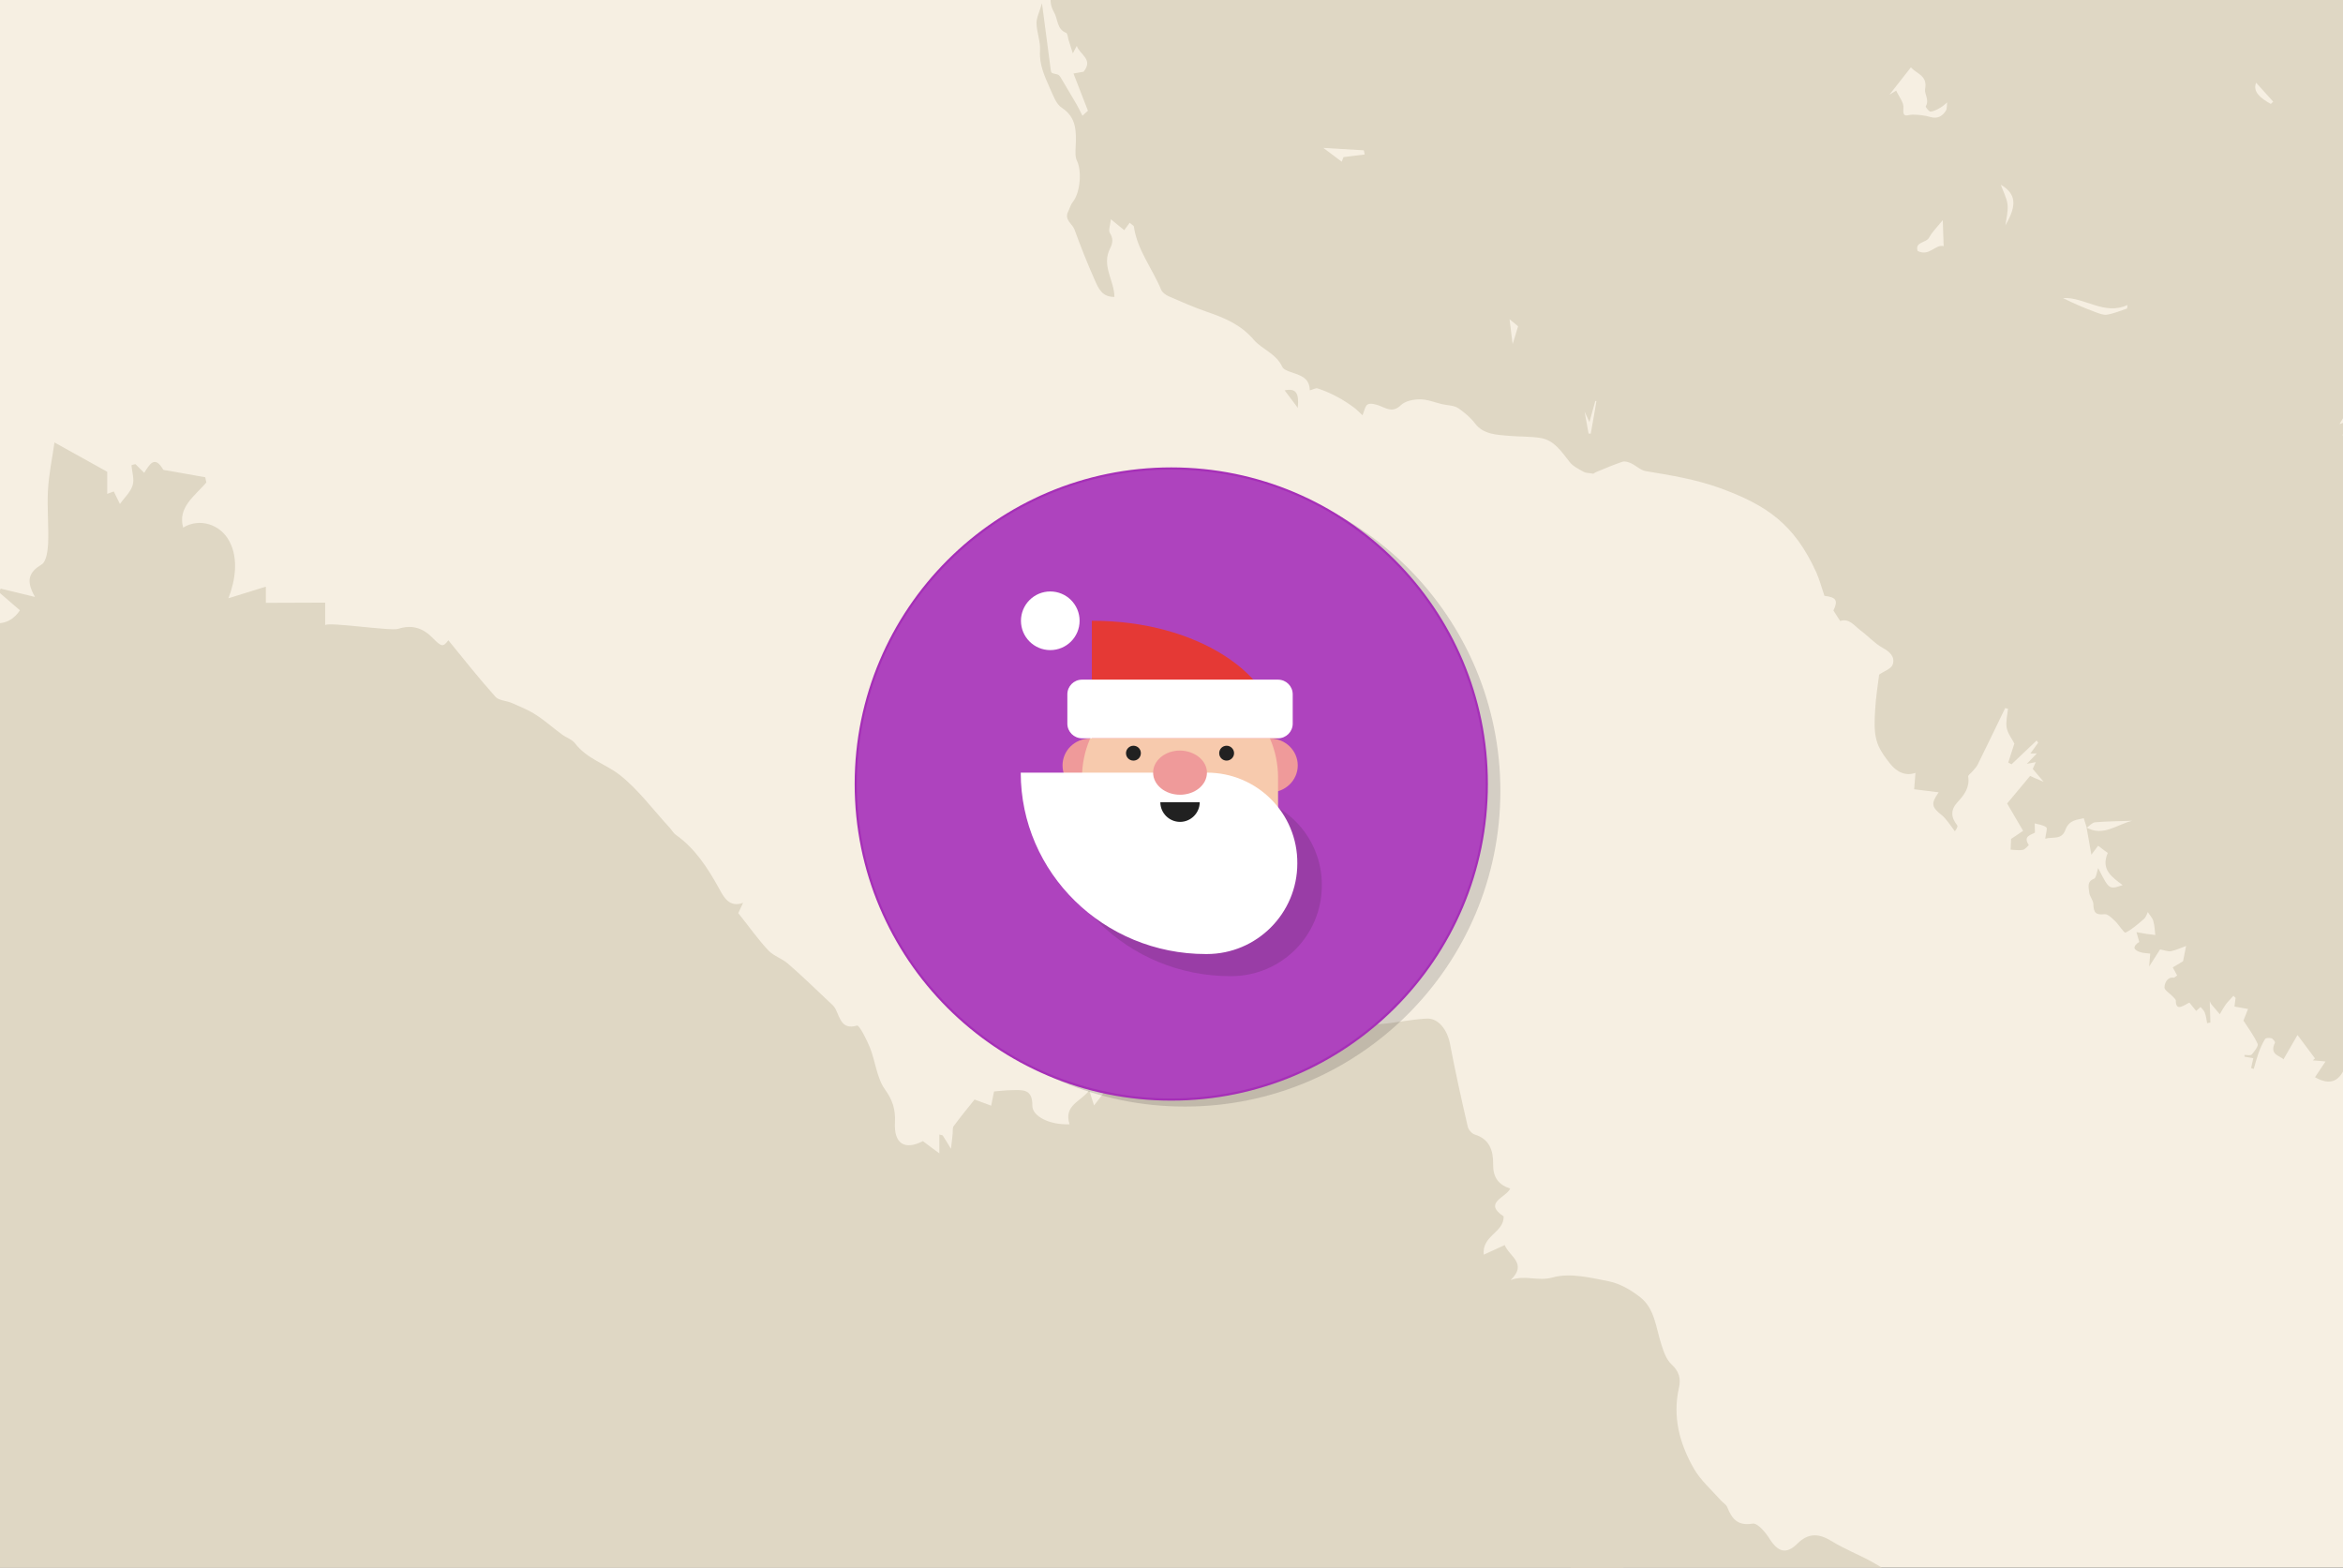 <svg id="Layer_1" xmlns="http://www.w3.org/2000/svg" xmlns:xlink="http://www.w3.org/1999/xlink" viewBox="0 0 1070.8 716.4"><rect x="0" y="0" width="1070.8" height="716.4" fill="#333333" stroke="none"/><style>.st2{fill:#dfd7c4}.st7{fill:#ef9a9a}.st8{fill:#fff}.st10{fill:#212121}</style><defs><path id="SVGID_1_" d="M0 0h1070.8v716.4H0z"/></defs><clipPath id="SVGID_2_"><use xlink:href="#SVGID_1_" overflow="visible"/></clipPath><g clip-path="url(#SVGID_2_)"><path d="M-3.8-10.3h1083.3v734.8H-3.8V-10.3z" fill="#f6efe2"/><path class="st2" d="M1120.6 416.7l-6.3 11.3c-1.9-5.9 1.1-11.9-4.7-15.6 3 12.6.8 25.5 7.8 36.2-1.8 1.4-3.5 2.7-5.2 3.9-7.1 4.9-11.4 12.4-15.9 19.6-1.3 2.1-3.4 3.7-5.2 5.4-1.8 1.8-5.3 2.1-4.8 6.1.1.4-1.6 4.6-4.4 1.7-.1-.2-.7-.2-.8-.1-2.7 4-5.3-.9-8.5.2-2.2 6.7-5.8 11.9-14.6 6.9l4.8-7.2c-2.1-.2-3.9-.4-5.8-.5l1-.9c-2.6-3.4-5.1-6.9-8-10.7l-6.4 11.1c-1.6-1.7-6.6-2-3.9-7.6.2-.3-.9-1.8-1.6-2-.9-.3-2.5-.2-2.9.3-1.3 2.1-2.3 4.4-3.1 6.7-.8 2.3-1.4 4.6-2.1 7-.4-.1-.8-.3-1.2-.4.3-1.5.7-3 1-4.5l-4-.7v-.8c1.1 0 2.8.4 3.3-.2 1.2-1.4 3.1-3.8 2.7-4.8-1.7-3.8-4.2-7.1-6.5-10.7l2.1-5.3-6.2-1.1.5-4-1-.9c-1.1 1.3-2.4 2.5-3.4 3.8-1 1.4-1.9 3-2.8 4.6l-3.6-4.2c-.5-.6-.8-1.3-1-1.8.1 3.2.2 6.5.3 9.8l-1.5.3c-.3-1.7-.5-3.4-1.1-4.9-.3-.9-1.3-1.7-1.9-2.5l-2 1.8-3.1-3.8c-1.3.6-2.5 1.5-3.9 1.9-1.7.5-2.3-.7-2.3-2.8 0-.6-.9-1.3-1.4-1.9-1.3-1.4-3.9-2.9-3.8-4.2.1-1.9 1.2-4.8 4.3-4.4.3 0 .7-.5 1.5-1l-2-3.7 4.7-2.8 1.4-7c-2.2.8-4.5 1.9-6.9 2.4-1.4.3-3.1-.5-5-.8l-5 7.8c.2-2.2.3-3.6.5-5.9-1.5-.2-3.2-.2-4.7-.7-1-.3-2.3-1-2.5-1.8-.1-.9.8-2.1 2.2-2.8-.4-1.5-.9-3-1.3-4.5 1.5.3 3.1.5 4.6.8 1.3.2 2.7.3 4 .5-.2-2-.3-4.3-.9-6.4-.4-1.5-1.7-2.7-2.5-4.1-.5 1.1-.9 2.4-1.7 3.1-2.7 2.3-5.4 4.8-8.5 6.3-.7.3-3-3.6-4.8-5.3-1.4-1.3-3.2-3.2-4.7-3.1-4 .4-5.1-.5-5.2-4.7-.1-1.8-1.8-3.5-1.9-5.4-.2-2.1-1.2-4.8 2.2-6.1 1-.4 1.3-3.1 1.9-4.9 5 9.9 5 9.9 11.2 7.8-5-3.7-10.1-7.2-6.8-14.7-1.4-1-2.8-2-4.4-3.3l-3.1 4.1c-.9-4.9-1.5-8.7-2.2-12.4 7.7 4.3 13.9-1.5 20.9-3.1-5.8.2-11.4.2-17 .7-1.3.1-2.6 1.6-3.8 2.5l-1.4-4.4c-2.6.8-6.6.5-8.4 5.4-1.7 4.7-5.8 3-9.2 4 .3-2.3 1.1-4.8.5-5.2-1.4-1.1-3.5-1.3-5.3-1.8 0 1.3.1 2.5.1 4.2-1.7 1.1-5.6 1.5-2.8 5.7 0 0-1.7 2-2.7 2.2-1.8.3-3.7 0-5.6-.1l.2-4.9c2-1.3 3.8-2.6 5.5-3.7-2.8-4.8-5.3-9.1-7.3-12.5l10.5-12.6c1 .5 3.1 1.4 6.2 2.7l-5-5.9 1.4-3.1-4.1.8 4.6-4.8-3 .1c1.2-1.7 2.4-3.3 3.6-5-.2-.3-.5-.6-.7-1l-11.5 10.9-1.5-.8 2.8-8.7c-1.1-2.2-3-4.5-3.5-7.2s.3-5.8.6-8.7l-1.3-.3c-4.2 8.6-8.3 17.3-12.6 25.9-.6 1.2-1.7 2.2-2.6 3.3-.6.7-1.8 1.5-1.7 2.1.8 5-1.9 8.5-4.8 11.6-3.4 3.7-3.1 7-.2 10.7.3.4 0 1.2-1.1 2.7-1.1-1.5-2.2-3.1-3.4-4.6-.8-1-1.6-2-2.5-2.7-4.8-3.8-5.1-5.3-1.5-10.5l-11.2-1.4.6-7.5c-4.4 1.6-8.5-.3-11.6-4.2-2.5-3.2-5.2-6.8-6.2-10.7-1.2-4.5-.9-9.5-.6-14.2.3-5.5 1.2-11 1.8-15.8 2.1-1.5 5.5-2.6 6.2-4.6 1.2-3.6-1.4-5.9-4.7-7.7-3.6-2-6.6-5.4-10-7.9-2.8-2.1-5.2-5.7-9.3-4.3-1-1.6-2.1-3.2-3.1-4.8 2.3-4.6 1.2-6.1-4.1-6.7-1.4-4.1-2.3-7.6-3.8-10.9-10-21.9-22.6-30.6-44.1-38.4-11.1-4-22.4-5.8-33.8-7.7-2.3-.4-4.4-2.5-6.7-3.6-1.2-.5-2.7-1-3.8-.7-4 1.3-7.9 3-11.8 4.6-1 .4-1.9 1.1-1.6.9-2.2-.4-3.4-.3-4.3-.8-2.3-1.3-4.9-2.5-6.5-4.5-3.7-4.7-7-9.9-13.1-11-4.8-.8-9.7-.6-14.5-1-5.7-.5-11.9-.6-15.7-5.7-2.2-2.9-4.8-4.9-7.4-6.8-2.1-1.5-5.1-1.4-7.7-2-3.3-.8-6.7-2.2-10-2.2-3 0-6.8.7-8.8 2.7-3.7 3.5-6.4 1.5-9.8.2-1.7-.6-3.9-1.3-5.3-.6-1.2.6-1.6 3.1-2.4 5-.7-.6-1.9-1.9-3.2-3-5.3-4.1-11.1-7.2-17.3-9.3-.9-.3-2 .5-3.6.9-.1-6-4.6-6.9-8.8-8.4-1.4-.5-3.3-1.2-3.8-2.4-2.8-6-9.1-7.9-12.9-12.2-6.1-7.2-13.7-10.2-21.8-13-5.8-2-11.5-4.5-17.2-7-1.3-.6-2.8-1.6-3.4-2.9-4-9.7-10.9-18.1-12.5-28.9-.1-.6-1.1-1-1.9-1.8l-2.5 3.4c-1.9-1.5-3.5-2.9-6.1-5-.3 2.8-1.2 5.1-.5 6.2 1.6 2.5 1.4 4.6.2 7-4.2 8 1.9 14.8 1.9 22.3-5.5 0-7.1-3.4-9.1-8-3.3-7.4-6.3-15-9.1-22.7-1-2.8-4.9-4.5-2.9-8.4.7-1.4 1.1-3.1 2.1-4.3 3.4-4.3 4.2-14 1.9-18.8-.9-1.8-.7-4.2-.6-6.4.3-6.9.5-13.4-6.4-17.9-2.5-1.6-3.9-5.6-5.3-8.7-2.4-5.5-5-10.8-4.6-17.3.3-4.1-1.5-8.4-1.6-12.6 0-2.7 1.5-5.5 2.5-9.1 1.5 11 2.7 20.7 4 30.4.2 1.6.4 1.5 3 2.1.6.1 1.3.9 1.6 1.5 2.4 4 4.7 8 7.1 12 1 1.8 1.9 3.6 2.8 5.4l2.5-2.3-6.6-17c1.3-.2 3.2-.6 4.6-.8 4.6-5.7-1.6-7.7-3.1-11.8l-1.8 3.4c-.8-2.5-1.4-4.4-2-6.3-.3-1.1-.4-2.9-1.1-3.1-4.2-1.6-3.7-6.2-5.4-9.2-2.1-3.7-2.2-6.8-.4-11.2 1.5-3.6 3.9-7.8 2.2-12.8-.6-1.6 1.8-4.4 3.1-6.5 1-1.6 2.4-2.8 3.6-4.2l614-21.5 16.3 467.1zM863.5 43.3l3.1-1.9c1.2 2.7 3.6 5.5 3.3 8-.5 4.9 1.9 3 4.1 3 2.8 0 5.6.3 8.3 1.1 3.2.9 5.4-.4 7-2.9.6-1 .4-2.5.6-3.8-1 .8-2 1.8-3.1 2.4-1.4.8-3 1.7-4.5 1.8-.7.1-2.4-2.2-2.2-2.4 1.8-2.9-.7-5.7-.3-7.8 1.2-6.3-3.6-6.9-6.5-10-3.4 4.3-6.6 8.4-9.8 12.5zM1081.1 198c-.5-7.4-1.4-8.7-7.9-10.8l-4 6.6 4-1.3c0 1.3.6 3.5.1 3.7-5.6 3.2-.6 4.1.2 5.1l7.6-3.3zm-193.2-97.4c-2.5 3.1-4.8 5.3-6.2 7.9-1.3 2.6-6.7 1.9-5.3 6.2 5.4 2.7 8.2-3.3 11.9-2.2l-.2-5.6-.2-6.3zm84.2 40.4l.2-1.6c-10.6 4.9-19.5-3.7-29.5-3.2 4.9 2.5 9.9 4.6 15 6.5 1.7.6 3.6 1.4 5.2 1.1 3.1-.5 6.1-1.8 9.1-2.8zM623.7 70.6l-.4-1.9-18.5-1.1 8.4 6.3c.4-1 .8-2.1.8-2.1l9.7-1.2zm290.7 13.8c1.2 3.4 2.8 6.2 3.1 9.2.3 3.1-.6 6.3-1 9.4 5.5-9.4 4.8-14.5-2.1-18.6zm123.4-36.9l3.4-3.1-2.1 2.3c-2.8-3.2-5.7-6.3-8-8.9-1.7 4.2 2.1 7.1 6.7 9.7zM726 198.1l1 .1c.9-5 1.8-10 2.6-14.9l-.5-.1-2.7 9.7-2.2-4.8c.7 3.9 1.2 6.9 1.8 10zm-36.1-52.2l1.4 11.4 2.5-8.2-3.9-3.2zM-6.5 284.1c6 1.6 11.4 1 15.6-5.2-3.2-2.8-6.4-5.5-9.5-8.2l.7-1.7 15.7 3.8c-4.5-7.8-2.5-11.5 3.1-14.9 2.1-1.3 2.7-6.2 2.9-9.5.3-8-.5-16.1-.1-24.1.4-7.5 2-15 3-22.1L49 215.6v10.1l3-1.1 2.8 5.7c2-2.8 4.8-5.3 5.8-8.5.9-2.7-.3-6.1-.5-9.2.6-.2 1.2-.4 1.8-.5l4 4c2.3-3.6 4.7-8.3 8.6-1.6.3.5 1.6.4 2.4.6 5.6 1 11.3 2 16.9 3 .2.8.3 1.6.5 2.4-5.2 6.1-13.2 11.3-10.6 20.6 7.4-4.5 17.1-1.6 21.2 6.4 4.1 7.8 2.7 17.6-.5 25.9l17.1-5.3v7.4c9 0 18.1-.1 27.1-.1v10.4c0-1.9 30 2.7 33.3 1.6 6.5-2.1 11.5-.4 16.1 4.4 3.9 4 4.6 3.8 6.9.8 7 8.6 14 17.4 21.5 25.8 1.6 1.8 5.1 1.8 7.6 2.9 3.8 1.7 7.7 3.2 11.1 5.5 4.1 2.6 7.8 6 11.8 8.9 1.9 1.4 4.5 2.2 5.9 4 5.5 7.2 14 9.4 20.5 14.5 8.5 6.7 15.2 15.9 22.7 24 1 1.1 1.8 2.6 3 3.4 8.7 6.2 14.4 15 19.6 24.4 2 3.6 4.5 9 11 6.6-1 2.2-1.8 3.9-2.2 4.7 4.9 6.1 9 12 13.8 17.1 2.4 2.5 6.1 3.6 8.8 5.9 6.5 5.6 12.6 11.6 18.9 17.5 1.1 1 2.3 2 3 3.4 2.1 4.2 2.8 9.5 9.8 7.5 1-.3 4.4 6.4 5.9 10.1 2.5 6.3 3.1 13.8 6.8 19 3.6 5 4.9 9.3 4.6 15.1-.5 9.8 4.4 12.9 12.8 8.6 2.2 1.7 4.4 3.3 7.5 5.6v-8.6c.9.3 1.5.2 1.6.5 1.3 2 2.5 4 3.7 6 .3-2.4.6-4.8.8-7.1.1-1.1-.1-2.5.4-3.2 3.2-4.3 6.6-8.5 9.6-12.2 2.6 1 5.1 1.9 7.6 2.8.4-2.1.8-4.2 1.3-6.5 2.5-.2 5.6-.6 8.6-.6 4.6-.1 9-.5 8.9 7-.1 5.1 8.2 9 17 8.6-2.8-8.8 5.3-10.4 9-15.5l2.2 6.9c3.7-4.8 7.5-9.7 11.3-14.5l3.4 3c-.8-2.4-1.9-4.8-2.2-7.3-.3-1.9.1-4 .7-5.8.5-1.4 1.7-2.5 3.4-4.8 4.9 2 7.6-3.5 11.9-7.1 4.9-4.1 10-8.9 18.1-7.9 7.4.9 15.2-1.7 22.8-2.6 1.7-.2 3.5-.4 5.1.1 10.2 2.8 20.8 4.9 30.5 9.1 8.6 3.7 16.5 1.3 24.8.7 7.4-.5 14.8-2.2 22.2-2.6 5.4-.3 9.5 5.2 10.7 11.6 2.4 12.7 5.2 25.2 8.1 37.8.3 1.4 1.9 3.2 3.2 3.6 6.7 2 8.5 7.3 8.4 13.6-.1 5.9 2.4 9.3 7.8 11.1-2 4.2-12.5 6.4-3 12.7.2 7.4-10 8.7-9.1 17.5l9.6-4.4c2 5.2 10.6 8.4 2.7 16 6.4-2.5 12.4.7 19.2-1.2 8-2.2 17.3.1 25.8 1.8 5 1 10.1 4 14.3 7.3 6.6 5.2 7.1 14 9.6 21.6 1 3.2 2.3 6.9 4.6 9 3.5 3.2 4.4 6.6 3.4 10.8-3 13.4.4 25.6 6.8 36.8 3.1 5.4 8 9.7 12.2 14.4 1 1.2 2.6 2 3.1 3.3 2.2 5.6 5 8.6 11.6 7.5 2.2-.4 5.9 4 7.7 6.9 3.8 6 7.6 7.4 12.8 2.2 4.9-4.9 9.8-4.7 15.6-1.1 5.8 3.6 12.3 6.1 18.3 9.4 5.4 3 10.5 6.4 15.7 9.7H-6.5V284.1z"/><path class="st2" d="M708 751.3c4.3-2.3 8.4-5 12.8-6.7 6.5-2.5 8.2-7.3 4.2-13.3-1.5-2.3-2.9-4.7-4.3-7-6.4-10.2-1.7-20.9 10.1-22-.8-1.2-1.7-2.1-2.3-3.2-2.5-4.4-3.9-8.9-1.3-14 1.4-2.7 2.3-5.7 3.5-8.5.8-1.8 1.5-3.8 2.8-5.1 1.2-1.3 3.2-2.5 4.8-2.3.9.1 2.4 2.8 2.3 4.3-.8 10.3 4.1 21-1.9 31-.6 1.1.8 3.5 1.3 5.3 2.7 8.9 5.5 17.7 7.9 26.7 1.3 4.8 1.7 9.9 2.5 14.8H708zm371.6-327.2c-3.9-1.9-4.5-5-1.6-7.8.6-.6 1.1-1.2 1.6-1.8v9.6zM134 435.7c-.2 3.4-2 4.6-4.5 5.2-2.2.6-3.4.1-4.7-2-2.2-3.7-6.9-4.8-11.8-3.3-4.8 1.4-7.3-.6-7.3-6.1 5.5-.7 10.6-.9 15.2 3.7 1.6 1.6 4.5 1.7 6.9 2.2 2 .3 4 .2 6.2.3zm453.1-257.3c5.1-1.1 6.7 1.1 6 8-2.1-2.9-3.9-5.2-6-8z"/></g><circle cx="541.5" cy="361.5" r="144.2" opacity=".16" fill="#231f20"/><circle cx="535.3" cy="358.3" r="144.2" fill="#ae43be" stroke="#a52fb7" stroke-miterlimit="10"/><g><path d="M562.8 363.2h-85.1c0 45.8 37.9 82.9 84.6 82.9h.4c22.9 0 41.4-18.6 41.4-41.4.2-22.9-18.4-41.5-41.3-41.5z" fill="#221f1f" opacity=".15"/><path class="st7" d="M510.8 349.8c0 6.8-5.6 12.3-12.6 12.3-6.9 0-12.6-5.5-12.6-12.3 0-6.8 5.6-12.3 12.6-12.3 6.9 0 12.6 5.5 12.6 12.3zM593.1 349.8c0 6.8-5.7 12.3-12.6 12.3-7 0-12.6-5.5-12.6-12.3 0-6.8 5.6-12.3 12.6-12.3 6.9 0 12.6 5.5 12.6 12.3z"/><path class="st8" d="M493.4 283.7c0 7.4-6 13.4-13.4 13.4s-13.4-6-13.4-13.4 6-13.4 13.4-13.4 13.4 6 13.4 13.4z"/><path d="M539.3 310.6c-24.7 0-44.8 20.1-44.8 44.8v44.8h89.6v-44.8c0-24.8-20-44.8-44.8-44.8z" fill="#f7caad"/><path class="st8" d="M551.6 353.1h-85.1c0 45.8 37.9 82.9 84.6 82.9h.4c22.9 0 41.4-18.6 41.4-41.4.2-22.9-18.4-41.5-41.3-41.5z"/><path class="st7" d="M551.6 353.1c0 5.6-5.5 10.1-12.3 10.1-6.8 0-12.3-4.5-12.3-10.1s5.5-10.1 12.3-10.1c6.8.1 12.3 4.6 12.3 10.1z"/><path class="st10" d="M548.3 366.6c0 4.9-4 9-9 9-4.9 0-9-4-9-9h18z"/><path d="M499.5 283.7h-.5v53.7h85.1c0-29.6-37.9-53.7-84.6-53.7z" fill="#e53935"/><path class="st8" d="M584.1 310.6c3.7 0 6.7 3 6.7 6.7v13.4c0 3.7-3 6.7-6.7 6.7h-89.6c-3.7 0-6.7-3-6.7-6.7v-13.4c0-3.7 3-6.7 6.7-6.7h89.6z"/><path class="st10" d="M521.4 344.2c0 1.9-1.5 3.4-3.4 3.4s-3.4-1.5-3.4-3.4c0-1.8 1.5-3.4 3.4-3.4s3.4 1.5 3.4 3.4zM557.2 344.2c0 1.9 1.5 3.4 3.4 3.4 1.8 0 3.4-1.5 3.4-3.4 0-1.8-1.5-3.4-3.4-3.4s-3.4 1.5-3.4 3.4z"/></g></svg>
